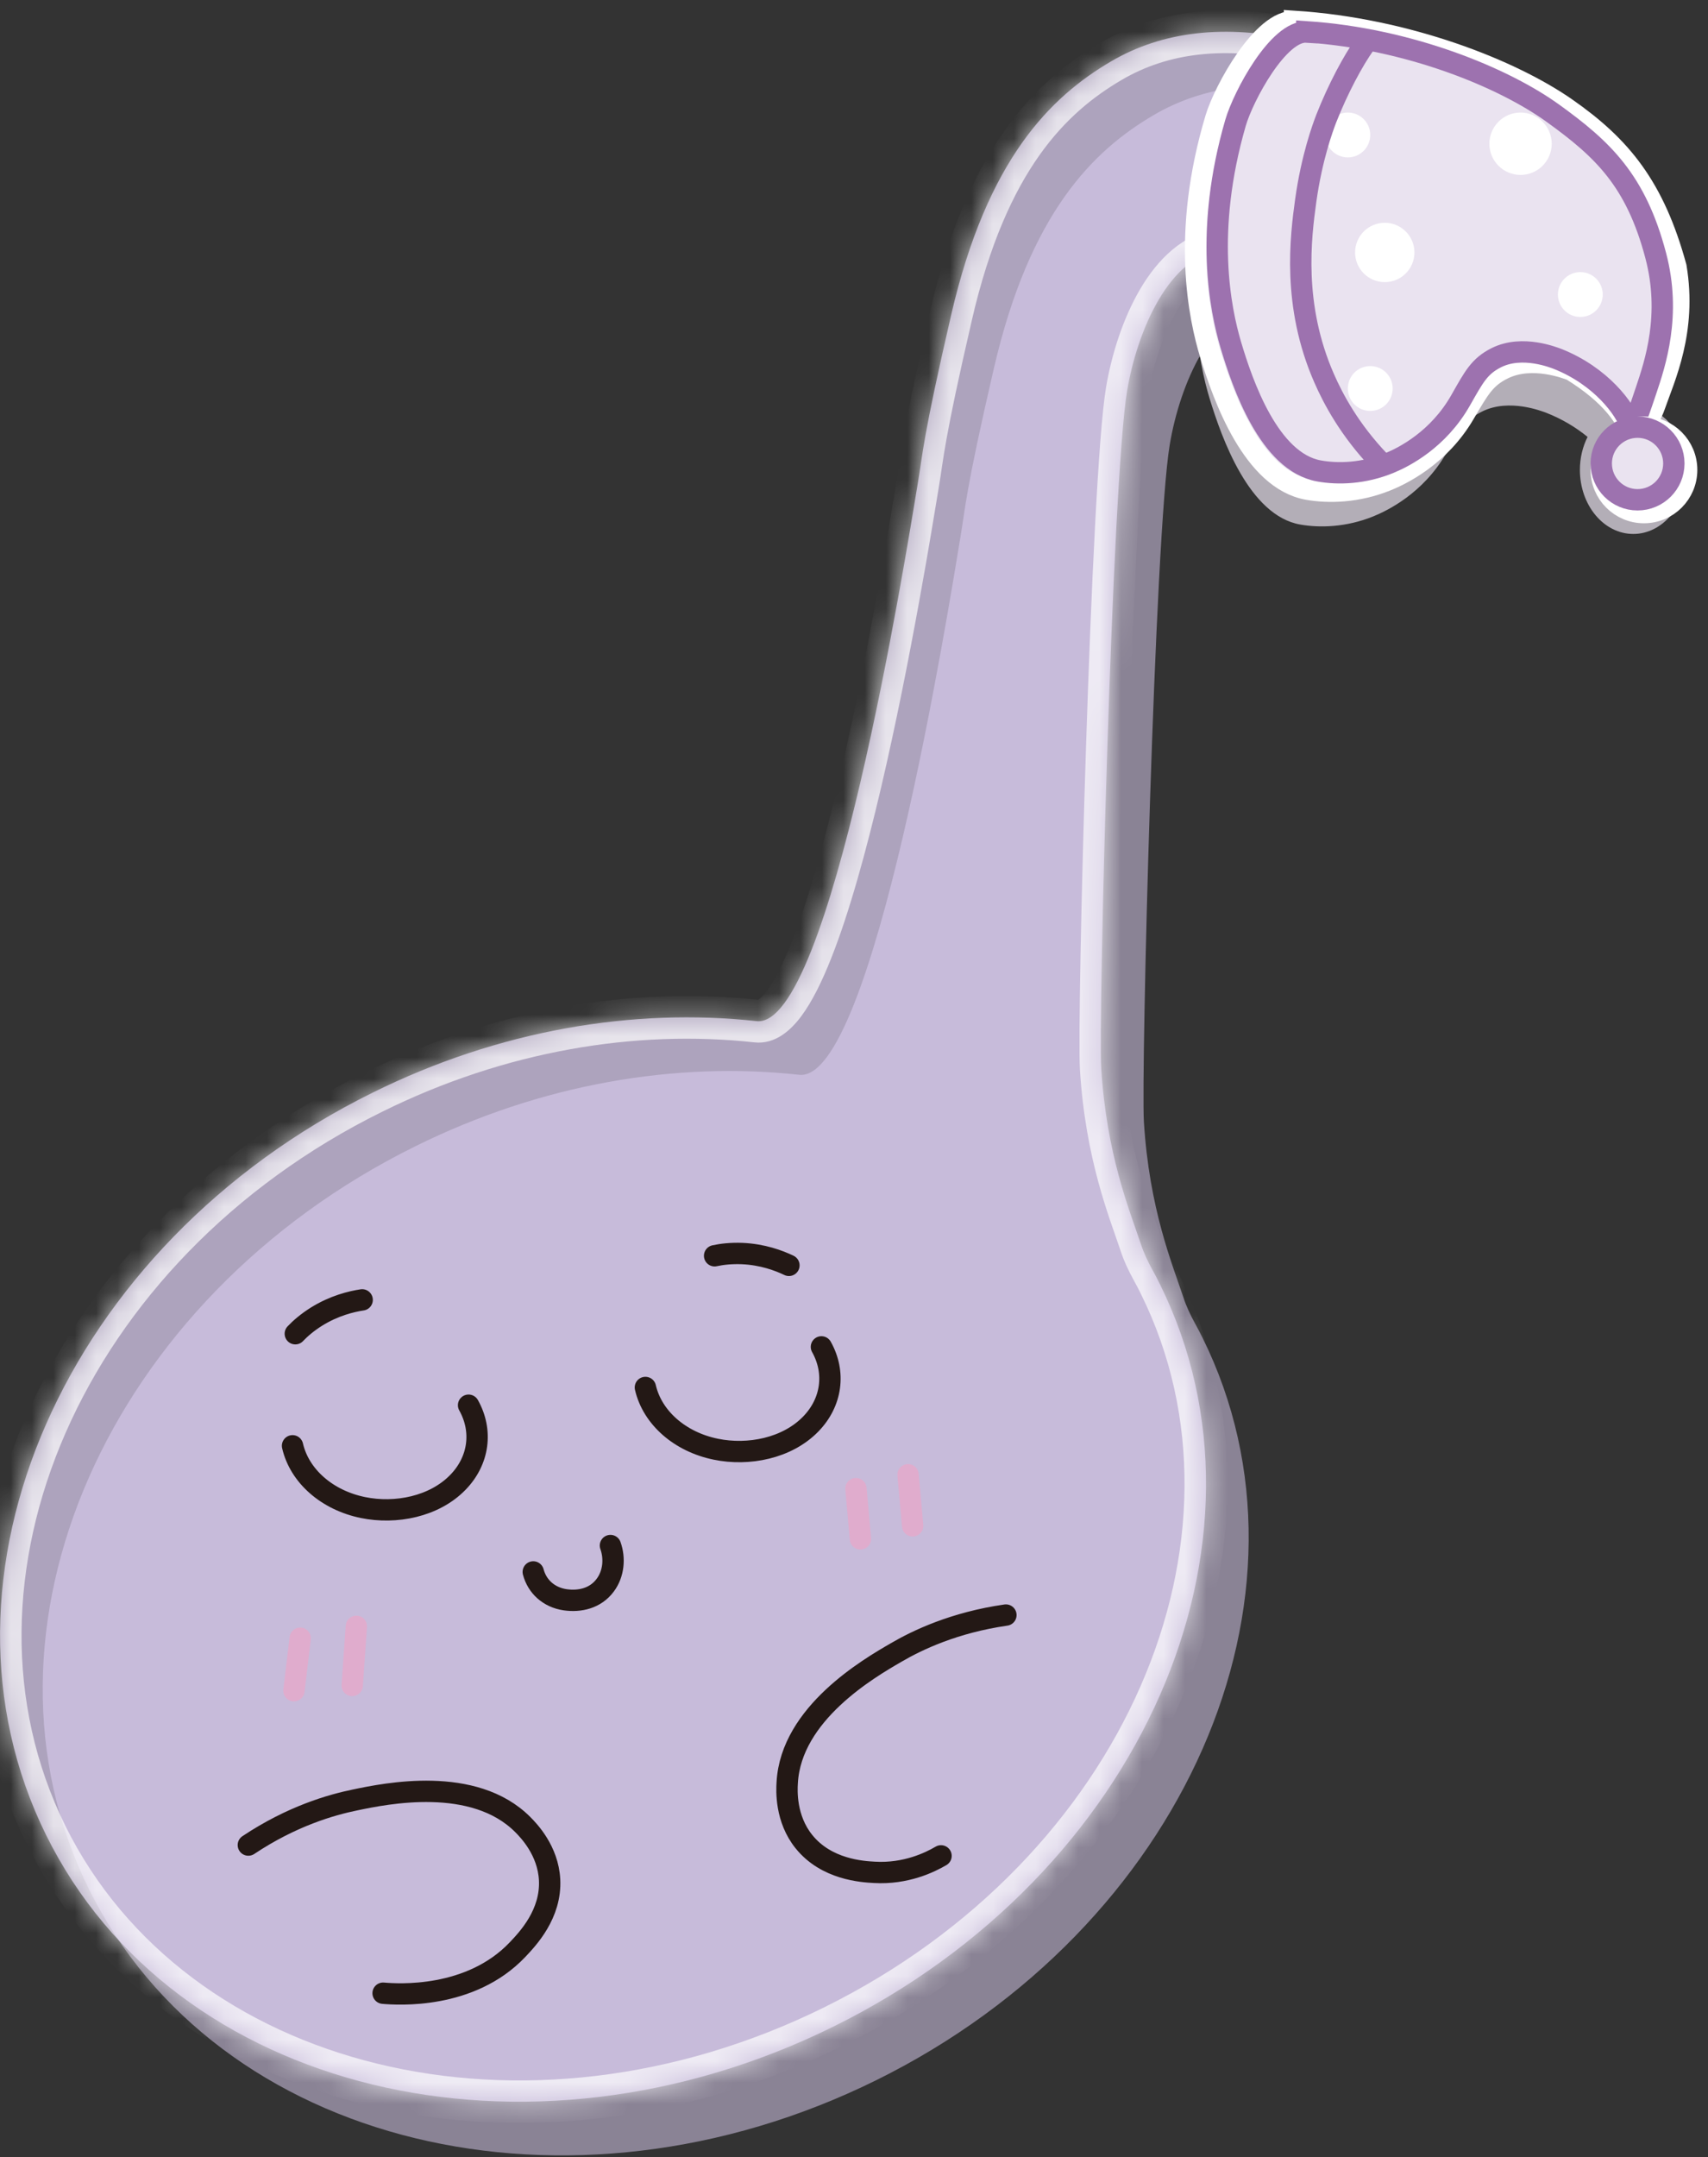 <svg width="80" height="101" viewBox="0 0 80 101" fill="none" xmlns="http://www.w3.org/2000/svg">
<rect x="0" y="0" width="80" height="101" fill="#333333" stroke="none"/>
<path d="M60.317 4C65.231 4.32 69.795 6.14 72.191 7.83C74.565 9.5 76.158 10.95 77.115 14.47C77.607 16.277 77.447 17.87 77.156 19.107C78.218 19.454 79 20.616 79 22C79 23.657 77.881 25 76.5 25C75.12 25 74 23.657 74 22C74 21.435 74.132 20.908 74.359 20.457C73.831 20.024 73.179 19.621 72.406 19.32C72.232 19.26 70.699 18.64 69.435 19.26C68.623 19.66 68.366 20.15 67.729 21.24C66.65 23.1 64.984 23.91 64.316 24.18C63.051 24.69 61.818 24.72 60.903 24.56C58.507 24.14 57.222 20.51 56.657 18.66C56.153 17 55.371 13.33 56.882 8.26C57.252 7.02 58.949 3.92 60.317 4.01V4Z" fill="#EAE3F0" fill-opacity="0.7"/>
<path d="M62.768 4.393C59.398 3.643 56.458 3.963 54.028 5.393C51.218 7.043 48.238 9.943 46.548 17.263C45.208 23.053 45.218 23.773 44.988 25.133C44.418 28.563 40.888 50.703 37.438 50.323C31.668 49.693 25.378 50.733 19.448 53.673C5.028 60.793 -1.812 76.353 4.158 88.433C10.128 100.503 26.638 104.513 41.048 97.393C55.458 90.273 62.298 74.713 56.328 62.643C56.218 62.413 56.098 62.193 55.978 61.973C55.758 61.573 55.568 61.173 55.428 60.743C54.908 59.183 53.828 56.593 53.578 52.523C53.438 50.253 54.088 25.033 54.788 20.823C55.268 17.953 56.788 14.493 59.188 14.233" fill="#E2D4F8" fill-opacity="0.5"/>
<mask id="path-3-inside-1_1794_236" fill="white">
<path d="M60.77 1.88C57.4 1.13 54.46 1.45 52.03 2.88C49.22 4.53 46.24 7.43 44.55 14.75C43.21 20.54 43.22 21.26 42.99 22.62C42.42 26.05 38.89 48.19 35.44 47.81C29.67 47.18 23.38 48.22 17.45 51.16C3.03 58.28 -3.81 73.84 2.16 85.92C8.13 97.99 24.64 102 39.05 94.88C53.46 87.76 60.3 72.2 54.33 60.13C54.22 59.9 54.1 59.68 53.98 59.46C53.76 59.06 53.57 58.66 53.43 58.23C52.91 56.67 51.83 54.08 51.58 50.01C51.44 47.74 52.09 22.52 52.79 18.31C53.27 15.44 54.79 11.98 57.19 11.72"/>
</mask>
<path d="M60.77 1.88C57.4 1.13 54.46 1.45 52.03 2.88C49.22 4.53 46.24 7.43 44.55 14.75C43.21 20.54 43.22 21.26 42.99 22.62C42.42 26.05 38.89 48.19 35.44 47.81C29.67 47.18 23.38 48.22 17.45 51.16C3.03 58.28 -3.81 73.84 2.16 85.92C8.13 97.99 24.64 102 39.05 94.88C53.46 87.76 60.3 72.2 54.33 60.13C54.22 59.9 54.1 59.68 53.98 59.46C53.76 59.06 53.57 58.66 53.43 58.23C52.91 56.67 51.83 54.08 51.58 50.01C51.44 47.74 52.09 22.52 52.79 18.31C53.27 15.44 54.79 11.98 57.19 11.72" fill="#E2D4F8" fill-opacity="0.7"/>
<path d="M60.553 2.856C61.092 2.976 61.626 2.636 61.746 2.097C61.866 1.558 61.526 1.024 60.987 0.904L60.553 2.856ZM52.03 2.88L52.536 3.742L52.537 3.742L52.03 2.88ZM44.55 14.75L45.524 14.975L45.524 14.975L44.55 14.75ZM42.99 22.62L42.004 22.453L42.004 22.456L42.99 22.62ZM35.44 47.81L35.55 46.816L35.549 46.816L35.44 47.81ZM17.45 51.16L17.893 52.056L17.894 52.056L17.45 51.16ZM2.16 85.92L1.264 86.363L1.264 86.363L2.16 85.92ZM54.33 60.13L53.428 60.561L53.434 60.573L54.33 60.13ZM53.98 59.46L54.858 58.981L54.856 58.978L53.98 59.46ZM53.43 58.23L54.381 57.92L54.379 57.914L53.43 58.23ZM51.58 50.01L52.578 49.949L52.578 49.948L51.58 50.01ZM52.79 18.31L51.804 18.145L51.804 18.146L52.79 18.31ZM57.298 12.714C57.847 12.655 58.244 12.161 58.184 11.612C58.125 11.063 57.631 10.666 57.082 10.726L57.298 12.714ZM60.77 1.88L60.987 0.904C57.435 0.113 54.222 0.429 51.523 2.018L52.03 2.88L52.537 3.742C54.698 2.47 57.365 2.147 60.553 2.856L60.77 1.88ZM52.03 2.88L51.524 2.018C48.456 3.819 45.322 6.962 43.576 14.525L44.55 14.75L45.524 14.975C47.158 7.898 49.984 5.241 52.536 3.742L52.03 2.88ZM44.55 14.75L43.576 14.524C42.227 20.351 42.232 21.106 42.004 22.453L42.99 22.62L43.976 22.787C44.208 21.413 44.193 20.729 45.524 14.975L44.55 14.75ZM42.99 22.62L42.004 22.456C41.717 24.178 40.698 30.537 39.321 36.416C38.632 39.362 37.863 42.142 37.066 44.147C36.664 45.157 36.279 45.909 35.929 46.381C35.532 46.914 35.406 46.8 35.55 46.816L35.44 47.81L35.331 48.804C36.337 48.915 37.075 48.192 37.534 47.574C38.04 46.894 38.501 45.952 38.924 44.886C39.778 42.739 40.573 39.842 41.269 36.872C42.663 30.918 43.693 24.492 43.977 22.784L42.99 22.62ZM35.44 47.81L35.549 46.816C29.584 46.165 23.103 47.241 17.006 50.264L17.45 51.16L17.894 52.056C23.657 49.199 29.756 48.195 35.331 48.804L35.44 47.81ZM17.45 51.16L17.007 50.263C2.247 57.551 -5.021 73.646 1.264 86.363L2.16 85.92L3.057 85.477C-2.599 74.034 3.813 59.008 17.893 52.056L17.45 51.16ZM2.16 85.92L1.264 86.363C7.549 99.07 24.743 103.064 39.493 95.776L39.05 94.88L38.607 93.983C24.537 100.935 8.711 96.91 3.056 85.477L2.16 85.92ZM39.05 94.88L39.493 95.776C54.243 88.488 61.512 72.394 55.226 59.687L54.33 60.13L53.434 60.573C59.089 72.006 52.677 87.031 38.607 93.983L39.05 94.88ZM54.33 60.13L55.232 59.698C55.109 59.441 54.976 59.197 54.858 58.981L53.98 59.46L53.102 59.939C53.224 60.162 53.331 60.359 53.428 60.561L54.33 60.13ZM53.98 59.46L54.856 58.978C54.654 58.611 54.495 58.271 54.381 57.92L53.43 58.23L52.479 58.539C52.645 59.049 52.866 59.509 53.104 59.942L53.98 59.46ZM53.43 58.23L54.379 57.914C53.846 56.317 52.819 53.861 52.578 49.949L51.58 50.01L50.582 50.071C50.842 54.299 51.974 57.023 52.481 58.546L53.43 58.23ZM51.58 50.01L52.578 49.948C52.512 48.873 52.636 42.064 52.87 34.92C53.103 27.766 53.44 20.496 53.776 18.474L52.79 18.31L51.804 18.146C51.44 20.334 51.102 27.779 50.871 34.855C50.639 41.941 50.508 48.876 50.582 50.071L51.58 50.01ZM52.79 18.31L53.776 18.475C54.002 17.128 54.469 15.669 55.132 14.544C55.814 13.386 56.569 12.793 57.298 12.714L57.19 11.72L57.082 10.726C55.411 10.907 54.206 12.174 53.408 13.529C52.591 14.916 52.059 16.622 51.804 18.145L52.79 18.31Z" fill="white" fill-opacity="0.7" mask="url(#path-3-inside-1_1794_236)"/>
<path d="M16.963 60.861C16.458 60.937 15.652 61.129 14.824 61.645C14.396 61.914 14.07 62.194 13.832 62.446" stroke="#231815" stroke-miterlimit="10" stroke-linecap="round"/>
<path d="M36.952 59.245C36.491 59.023 35.716 58.729 34.742 58.691C34.237 58.673 33.81 58.722 33.471 58.796" stroke="#231815" stroke-miterlimit="10" stroke-linecap="round"/>
<path d="M13.702 67.693C14.028 69.108 15.317 70.24 17.001 70.584C18.531 70.898 20.34 70.545 21.449 69.402C22.433 68.39 22.621 66.995 21.947 65.793" stroke="#231815" stroke-miterlimit="10" stroke-linecap="round"/>
<path d="M30.229 64.962C30.555 66.377 31.844 67.509 33.528 67.853C35.059 68.167 36.867 67.814 37.977 66.671C38.96 65.659 39.148 64.264 38.474 63.062" stroke="#231815" stroke-miterlimit="10" stroke-linecap="round"/>
<path d="M24.977 73.599C25.159 74.286 25.706 74.789 26.469 74.902C27.161 75.001 27.889 74.835 28.346 74.222C28.75 73.684 28.805 72.956 28.592 72.363" stroke="#231815" stroke-miterlimit="10" stroke-linecap="round"/>
<path d="M11.632 86.387C13.669 85.03 15.51 84.504 16.634 84.274C18.063 83.975 22.194 83.124 24.488 85.43C24.763 85.706 25.67 86.639 25.742 88.008C25.826 89.617 24.715 90.781 24.238 91.285C22.026 93.611 18.622 93.383 17.944 93.323" stroke="#231815" stroke-miterlimit="10" stroke-linecap="round"/>
<path d="M47.115 75.618C44.696 75.965 42.963 76.792 41.971 77.373C40.701 78.108 37.054 80.221 36.872 83.46C36.846 83.844 36.792 85.154 37.651 86.222C38.702 87.534 40.387 87.634 40.952 87.664C42.436 87.752 43.57 87.189 44.076 86.893" stroke="#231815" stroke-miterlimit="10" stroke-linecap="round"/>
<path d="M14.061 76.703L13.768 79.159" stroke="#E0ACCD" stroke-miterlimit="10" stroke-linecap="round"/>
<path d="M16.691 76.146L16.497 78.915" stroke="#E0ACCD" stroke-miterlimit="10" stroke-linecap="round"/>
<path d="M40.091 69.699L40.301 72.05" stroke="#E0ACCD" stroke-miterlimit="10" stroke-linecap="round"/>
<path d="M42.532 69.049L42.746 71.44" stroke="#E0ACCD" stroke-miterlimit="10" stroke-linecap="round"/>
<path d="M60.632 1.011C59.164 0.915 57.344 4.218 56.947 5.539C55.325 10.942 56.163 14.853 56.704 16.622C57.311 18.593 58.69 22.461 61.261 22.908C62.243 23.079 63.567 23.047 64.924 22.503C65.641 22.216 67.428 21.353 68.587 19.371C69.271 18.209 69.546 17.687 70.418 17.261C71.775 16.6 73.419 17.261 73.606 17.325C75.5 18.5 76.213 19.584 76.5 20.5C76.566 20.724 77.257 19.693 77.5 19C77.963 17.668 79 15.5 78.5 12.5C77.474 8.749 75.924 6.861 73.375 5.081C70.804 3.28 65.906 1.341 60.632 1V1.011Z" fill="#EAE3F0" stroke="white" stroke-miterlimit="10"/>
<path d="M61.21 1.5C59.88 1.41 58.23 4.51 57.87 5.75C56.4 10.82 57.16 14.49 57.65 16.15C58.2 18 59.45 21.63 61.78 22.05C62.67 22.21 63.87 22.18 65.1 21.67C65.75 21.4 67.37 20.59 68.42 18.73C69.04 17.64 69.29 17.15 70.08 16.75C71.31 16.13 72.8 16.75 72.97 16.81C74.97 17.61 76.14 19.14 76.4 20C76.46 20.21 76.88 18.93 77.1 18.28C77.52 17.03 78.29 14.75 77.55 11.96C76.62 8.44 75.07 6.99 72.76 5.32C70.43 3.63 65.99 1.81 61.21 1.49V1.5Z" fill="#EAE3F0" stroke="#9D72AF" stroke-miterlimit="10"/>
<path d="M63.13 7.37C63.71 7.37 64.18 6.9 64.18 6.32C64.18 5.74 63.71 5.27 63.13 5.27C62.55 5.27 62.08 5.74 62.08 6.32C62.08 6.9 62.55 7.37 63.13 7.37Z" fill="white"/>
<path d="M64.86 13.21C65.627 13.21 66.25 12.588 66.25 11.82C66.25 11.053 65.627 10.43 64.86 10.43C64.092 10.43 63.47 11.053 63.47 11.82C63.47 12.588 64.092 13.21 64.86 13.21Z" fill="white"/>
<path d="M71.22 8.19C72.026 8.19 72.68 7.536 72.68 6.73C72.68 5.924 72.026 5.27 71.22 5.27C70.413 5.27 69.76 5.924 69.76 6.73C69.76 7.536 70.413 8.19 71.22 8.19Z" fill="white"/>
<path d="M74.02 14.84C74.6 14.84 75.07 14.37 75.07 13.79C75.07 13.21 74.6 12.74 74.02 12.74C73.44 12.74 72.97 13.21 72.97 13.79C72.97 14.37 73.44 14.84 74.02 14.84Z" fill="white"/>
<path d="M64.18 19.24C64.76 19.24 65.23 18.77 65.23 18.19C65.23 17.61 64.76 17.14 64.18 17.14C63.6 17.14 63.13 17.61 63.13 18.19C63.13 18.77 63.6 19.24 64.18 19.24Z" fill="white"/>
<path d="M63.93 2.06C63.38 2.83 62.67 4.15 62.12 5.55C61.95 5.99 61.44 7.38 61.16 9.38C60.92 11.11 60.52 14.29 62.02 17.71C62.44 18.67 63.2 20.11 64.61 21.59" stroke="#9D72AF" stroke-miterlimit="10"/>
<path d="M77 24C78.105 24 79 23.105 79 22C79 20.895 78.105 20 77 20C75.895 20 75 20.895 75 22C75 23.105 75.895 24 77 24Z" fill="#EAE3F0" stroke="white" stroke-miterlimit="10"/>
<path d="M76.7 23.4C77.639 23.4 78.4 22.639 78.4 21.7C78.4 20.761 77.639 20 76.7 20C75.761 20 75 20.761 75 21.7C75 22.639 75.761 23.4 76.7 23.4Z" fill="#EAE3F0" stroke="#9D72AF" stroke-miterlimit="10"/>
</svg>
